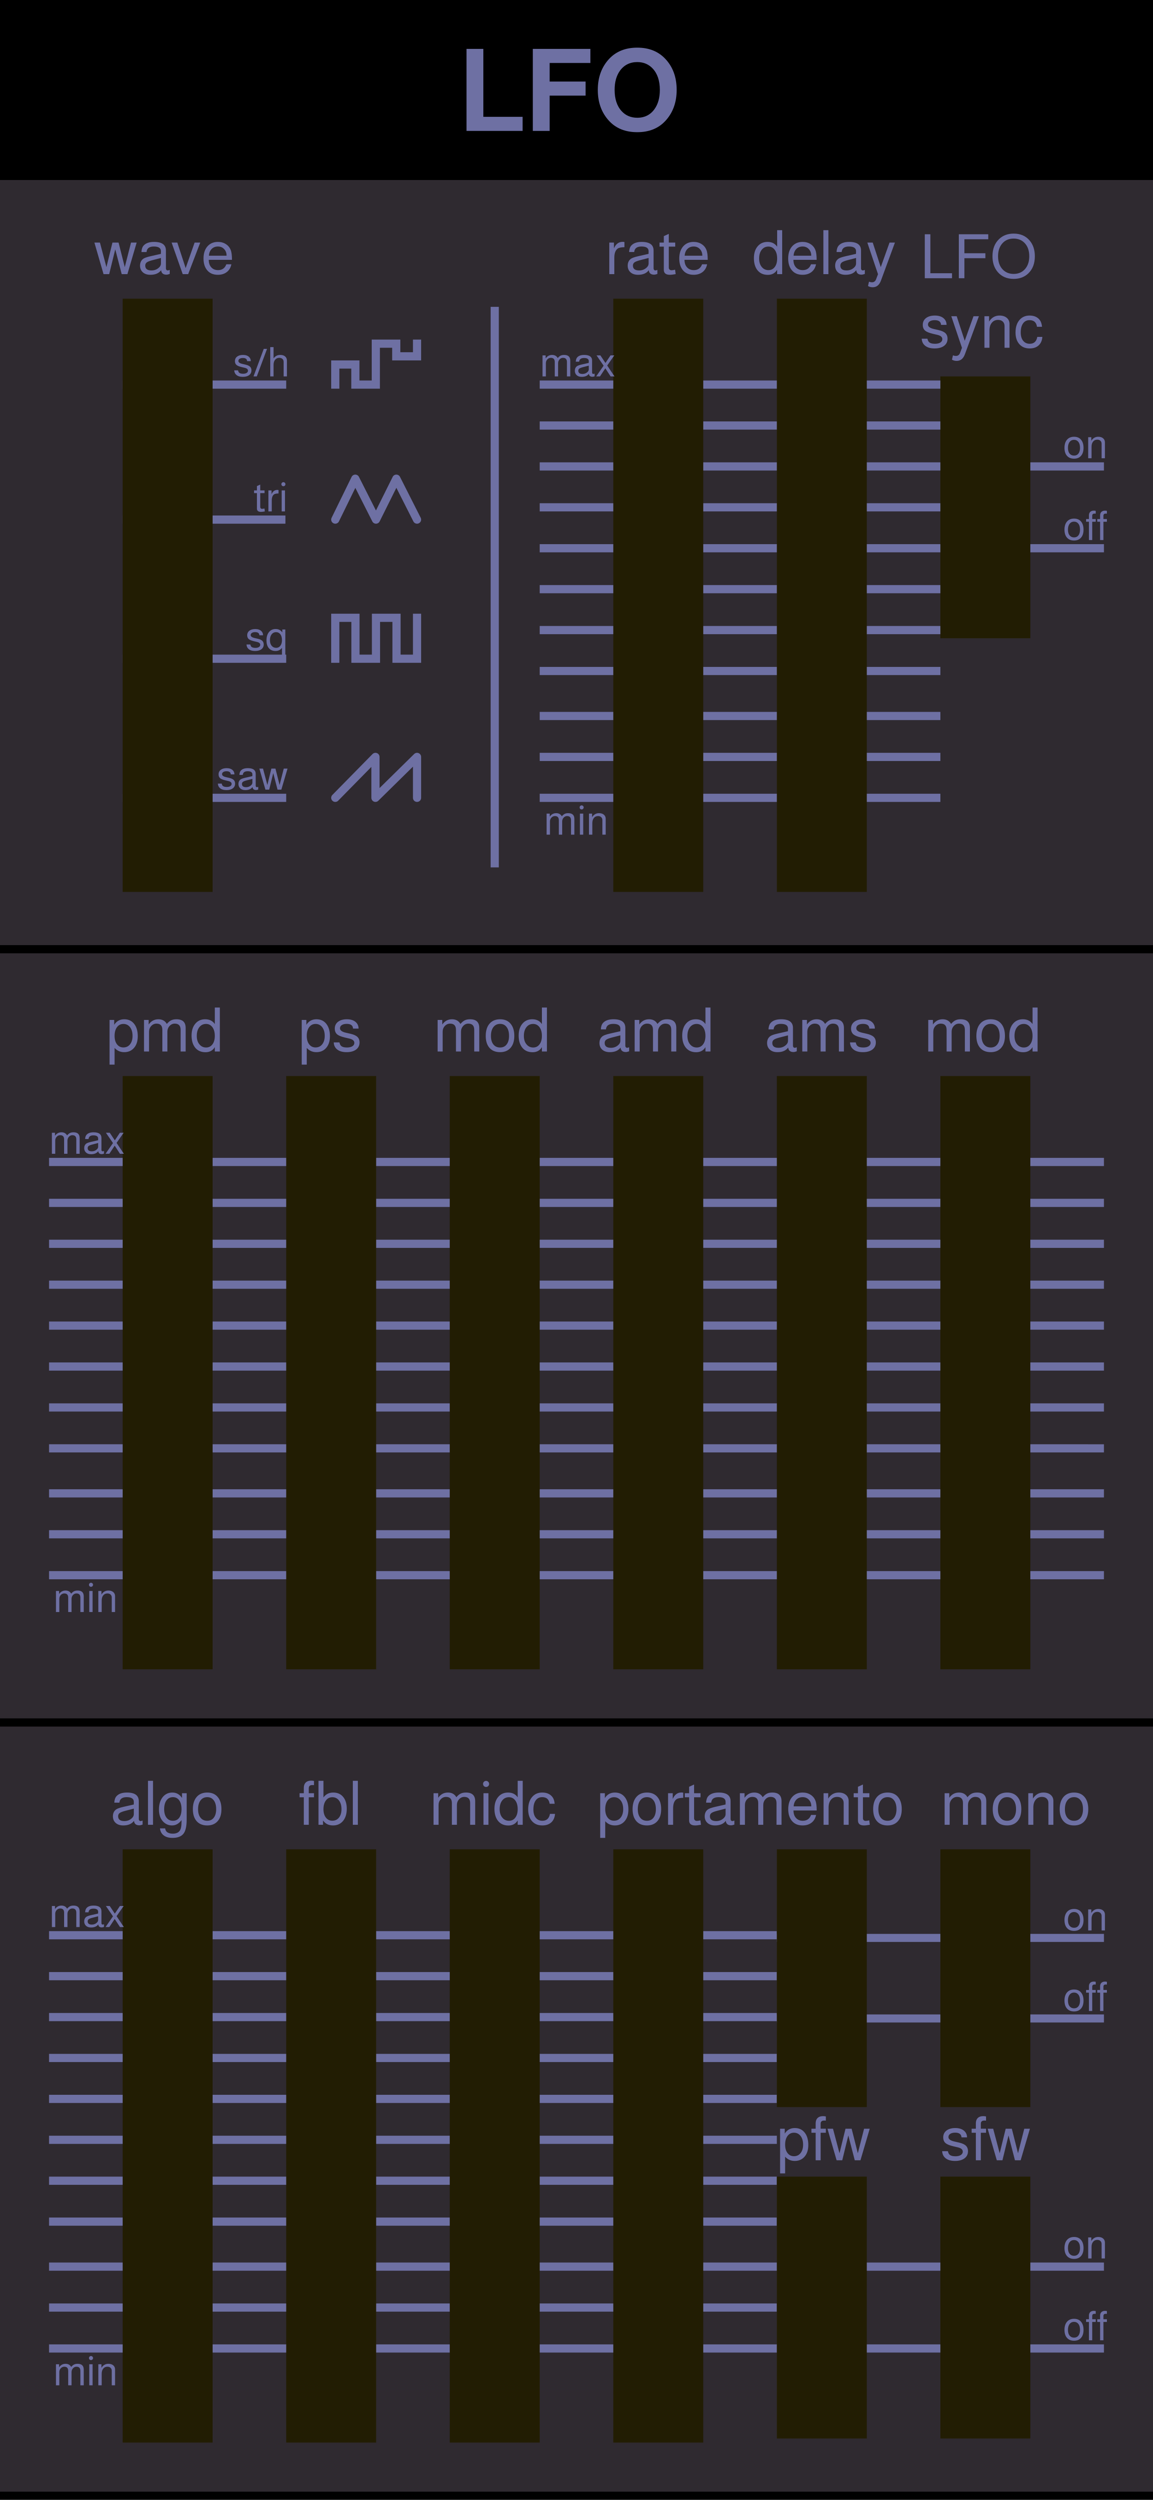 <svg xmlns="http://www.w3.org/2000/svg" width="282" height="611" fill="none" viewBox="0 0 282 611"><g fill="#000"><path d="M0 0h282v63.8H0z"/><path d="M0 60.9h282v276.95H0zM0 338h282v273H0z"/></g><path fill="#2F2A30" d="M0 233h282v187H0z"/><path fill="#6E70A3" d="M12 384h181.017v2H12zm0-10h181.017v2H12zm0-10h181.017v2H12zm0-11h181.017v2H12zm0-10h181.017v2H12zm0-10h181.017v2H12zm0-10h181.017v2H12zm0-10h181.017v2H12zm0-10h181.017v2H12zm0-10h181.017v2H12zm0-10h181.017v2H12zm199.322 101H270v2h-58.678zm0-10H270v2h-58.678zm0-10H270v2h-58.678zm0-11H270v2h-58.678zm0-10H270v2h-58.678zm0-10H270v2h-58.678zm0-10H270v2h-58.678zm0-10H270v2h-58.678zm0-10H270v2h-58.678zm0-10H270v2h-58.678zm0-10H270v2h-58.678z"/><path fill="#221D03" d="M30 263h22v145H30zm40 0h22v145H70V263Zm40 0h22v145h-22zm40 0h22v145h-22zm40 0h22v145h-22zm40 0h22v145h-22z"/><path fill="#6E70A3" d="M12.69 276.86h.76v.74c.4-.567.927-.85 1.58-.85.633 0 1.093.253 1.38.76.247-.287.483-.483.71-.59.233-.113.52-.17.86-.17 1 0 1.5.47 1.5 1.41V282h-.82v-3.52c0-.68-.32-1.02-.96-1.02-.333 0-.617.13-.85.39-.233.26-.35.57-.35.93V282h-.82v-3.52c0-.68-.317-1.02-.95-1.02-.34 0-.63.13-.87.39-.233.253-.35.563-.35.93V282h-.82v-5.14Zm12.744 4.45v.66c-.227.08-.403.12-.53.12-.533 0-.823-.243-.87-.73-.367.5-.95.75-1.75.75-.553 0-.983-.153-1.29-.46-.267-.267-.4-.61-.4-1.03 0-.48.17-.85.51-1.11.193-.147.597-.29 1.21-.43l1.68-.38.01-.43c0-.513-.387-.77-1.16-.77-.74 0-1.137.3-1.19.9h-.83c.02-.453.133-.8.34-1.04.353-.407.927-.61 1.72-.61 1.287 0 1.93.467 1.93 1.4v2.87c0 .253.11.38.33.38.027 0 .097-.02.21-.06.04-.013.067-.023.08-.03Zm-1.43-1.94-1.32.34c-.473.12-.8.243-.98.37-.173.127-.26.303-.26.53 0 .527.34.79 1.02.79.48 0 .887-.157 1.22-.47.213-.193.32-.413.32-.66v-.9Zm4.509-.03 1.78 2.66h-.95l-1.29-1.98-1.31 1.98h-.93l1.82-2.62-1.73-2.52h.94l1.24 1.86 1.24-1.86h.92l-1.73 2.48Zm45.282-19.13v-10.92h1.14v1.185c.57-.9 1.39-1.35 2.46-1.35 1.09 0 1.93.42 2.52 1.26.52.73.78 1.69.78 2.88 0 1.27-.34 2.26-1.02 2.97-.59.62-1.355.93-2.295.93-.95 0-1.735-.345-2.355-1.035v4.08h-1.23Zm3.39-9.945c-.65 0-1.175.265-1.575.795-.39.53-.585 1.24-.585 2.13 0 .92.225 1.64.675 2.16.38.44.875.66 1.485.66.68 0 1.22-.255 1.62-.765.41-.52.615-1.205.615-2.055 0-.94-.23-1.68-.69-2.22-.41-.47-.925-.705-1.545-.705Zm10.514 1.14h-1.35c-.04-.77-.555-1.155-1.545-1.155-.51 0-.915.1-1.215.3-.29.19-.435.45-.435.78 0 .5.475.86 1.425 1.08l1.185.27c.77.18 1.325.435 1.665.765.34.33.51.78.51 1.35 0 .73-.285 1.31-.855 1.74-.57.42-1.34.63-2.31.63-1.06 0-1.865-.25-2.415-.75-.46-.41-.705-.955-.735-1.635h1.395c.08.35.19.605.33.765.27.32.775.48 1.515.48.55 0 .985-.1 1.305-.3.33-.21.495-.485.495-.825 0-.51-.395-.86-1.185-1.05l-1.155-.27c-.88-.21-1.495-.46-1.845-.75-.4-.33-.6-.805-.6-1.425 0-.7.265-1.255.795-1.665.54-.41 1.26-.615 2.16-.615.94 0 1.67.235 2.19.705.45.41.675.935.675 1.575ZM26.795 260.21v-10.92h1.14v1.185c.57-.9 1.39-1.35 2.46-1.35 1.09 0 1.93.42 2.52 1.26.52.73.78 1.69.78 2.88 0 1.27-.34 2.26-1.02 2.97-.59.62-1.355.93-2.295.93-.95 0-1.735-.345-2.355-1.035v4.08h-1.23Zm3.39-9.945c-.65 0-1.175.265-1.575.795-.39.53-.585 1.24-.585 2.13 0 .92.225 1.64.675 2.16.38.44.875.66 1.485.66.68 0 1.22-.255 1.62-.765.41-.52.615-1.205.615-2.055 0-.94-.23-1.68-.69-2.22-.41-.47-.925-.705-1.545-.705Zm5.038-.975h1.14v1.11c.6-.85 1.39-1.275 2.37-1.275.95 0 1.64.38 2.07 1.14.37-.43.725-.725 1.065-.885.35-.17.78-.255 1.29-.255 1.5 0 2.25.705 2.25 2.115V257h-1.23v-5.28c0-1.02-.48-1.53-1.44-1.53-.5 0-.925.195-1.275.585-.35.39-.525.855-.525 1.395V257h-1.23v-5.28c0-1.02-.475-1.53-1.425-1.53-.51 0-.945.195-1.305.585-.35.38-.525.845-.525 1.395V257h-1.23v-7.71Zm18.545-3.03V257h-1.23v-1.065c-.49.83-1.25 1.245-2.28 1.245-1.13 0-2-.41-2.61-1.23-.53-.72-.795-1.67-.795-2.85 0-1.29.345-2.3 1.035-3.03.59-.63 1.355-.945 2.295-.945 1.04 0 1.825.39 2.355 1.17v-4.035h1.23Zm-3.375 4.005c-.68 0-1.23.27-1.65.81-.41.53-.615 1.235-.615 2.115 0 .91.24 1.625.72 2.145.41.46.93.69 1.56.69.65 0 1.165-.255 1.545-.765.39-.51.585-1.2.585-2.07 0-.95-.22-1.69-.66-2.22-.39-.47-.885-.705-1.485-.705Zm56.641-.975h1.14v1.11c.6-.85 1.39-1.275 2.37-1.275.95 0 1.64.38 2.07 1.14.37-.43.725-.725 1.065-.885.35-.17.78-.255 1.29-.255 1.5 0 2.25.705 2.25 2.115V257h-1.23v-5.28c0-1.02-.48-1.53-1.44-1.53-.5 0-.925.195-1.275.585-.35.39-.525.855-.525 1.395V257h-1.23v-5.28c0-1.02-.475-1.53-1.425-1.53-.51 0-.945.195-1.305.585-.35.38-.525.845-.525 1.395V257h-1.23v-7.71Zm15.29-.165c1.16 0 2.045.405 2.655 1.215.54.7.81 1.65.81 2.85 0 1.34-.35 2.36-1.05 3.06-.6.61-1.41.915-2.43.915-1.18 0-2.08-.395-2.7-1.185-.54-.69-.81-1.62-.81-2.79 0-1.36.355-2.405 1.065-3.135.61-.62 1.43-.93 2.46-.93Zm0 1.125c-.7 0-1.25.265-1.65.795-.4.52-.6 1.235-.6 2.145 0 .95.225 1.675.675 2.175.39.44.91.66 1.56.66.69 0 1.225-.25 1.605-.75.39-.5.585-1.195.585-2.085 0-.98-.22-1.73-.66-2.25-.38-.46-.885-.69-1.515-.69Zm11.444-3.99V257h-1.23v-1.065c-.49.83-1.25 1.245-2.28 1.245-1.13 0-2-.41-2.61-1.23-.53-.72-.795-1.67-.795-2.85 0-1.29.345-2.3 1.035-3.03.59-.63 1.355-.945 2.295-.945 1.04 0 1.825.39 2.355 1.17v-4.035h1.23Zm-3.375 4.005c-.68 0-1.23.27-1.65.81-.41.53-.615 1.235-.615 2.115 0 .91.24 1.625.72 2.145.41.46.93.69 1.56.69.65 0 1.165-.255 1.545-.765.39-.51.585-1.2.585-2.07 0-.95-.22-1.69-.66-2.22-.39-.47-.885-.705-1.485-.705Zm23.481 5.7v.99c-.34.12-.605.18-.795.18-.8 0-1.235-.365-1.305-1.095-.55.75-1.425 1.125-2.625 1.125-.83 0-1.475-.23-1.935-.69-.4-.4-.6-.915-.6-1.545 0-.72.255-1.275.765-1.665.29-.22.895-.435 1.815-.645l2.52-.57.015-.645c0-.77-.58-1.155-1.74-1.155-1.11 0-1.705.45-1.785 1.35h-1.245c.03-.68.2-1.2.51-1.56.53-.61 1.39-.915 2.58-.915 1.93 0 2.895.7 2.895 2.1v4.305c0 .38.165.57.495.57.04 0 .145-.03.315-.09.06-.02.1-.035.12-.045Zm-2.145-2.91-1.98.51c-.71.18-1.2.365-1.47.555-.26.19-.39.455-.39.795 0 .79.51 1.185 1.53 1.185.72 0 1.33-.235 1.83-.705.32-.29.48-.62.48-.99v-1.35Zm3.493-3.765h1.14v1.11c.6-.85 1.39-1.275 2.37-1.275.95 0 1.64.38 2.07 1.14.37-.43.725-.725 1.065-.885.35-.17.78-.255 1.29-.255 1.5 0 2.25.705 2.25 2.115V257h-1.23v-5.28c0-1.02-.48-1.53-1.44-1.53-.5 0-.925.195-1.275.585-.35.39-.525.855-.525 1.395V257h-1.23v-5.28c0-1.02-.475-1.53-1.425-1.53-.51 0-.945.195-1.305.585-.35.38-.525.845-.525 1.395V257h-1.23v-7.71Zm18.546-3.03V257h-1.23v-1.065c-.49.83-1.25 1.245-2.28 1.245-1.13 0-2-.41-2.61-1.23-.53-.72-.795-1.67-.795-2.85 0-1.29.345-2.3 1.035-3.03.59-.63 1.355-.945 2.295-.945 1.04 0 1.825.39 2.355 1.17v-4.035h1.23Zm-3.375 4.005c-.68 0-1.23.27-1.65.81-.41.53-.615 1.235-.615 2.115 0 .91.24 1.625.72 2.145.41.46.93.69 1.56.69.65 0 1.165-.255 1.545-.765.39-.51.585-1.2.585-2.07 0-.95-.22-1.69-.66-2.22-.39-.47-.885-.705-1.485-.705Zm24.481 5.7v.99c-.34.12-.605.18-.795.18-.8 0-1.235-.365-1.305-1.095-.55.75-1.425 1.125-2.625 1.125-.83 0-1.475-.23-1.935-.69-.4-.4-.6-.915-.6-1.545 0-.72.255-1.275.765-1.665.29-.22.895-.435 1.815-.645l2.52-.57.015-.645c0-.77-.58-1.155-1.74-1.155-1.11 0-1.705.45-1.785 1.35h-1.245c.03-.68.2-1.2.51-1.56.53-.61 1.39-.915 2.58-.915 1.93 0 2.895.7 2.895 2.1v4.305c0 .38.165.57.495.57.04 0 .145-.03.315-.09.06-.02.1-.035.12-.045Zm-2.145-2.91-1.98.51c-.71.18-1.2.365-1.47.555-.26.19-.39.455-.39.795 0 .79.51 1.185 1.53 1.185.72 0 1.33-.235 1.83-.705.32-.29.48-.62.48-.99v-1.35Zm3.493-3.765h1.14v1.11c.6-.85 1.39-1.275 2.37-1.275.95 0 1.64.38 2.07 1.14.37-.43.725-.725 1.065-.885.35-.17.78-.255 1.29-.255 1.5 0 2.25.705 2.25 2.115V257h-1.23v-5.28c0-1.02-.48-1.53-1.44-1.53-.5 0-.925.195-1.275.585-.35.39-.525.855-.525 1.395V257h-1.23v-5.28c0-1.02-.475-1.53-1.425-1.53-.51 0-.945.195-1.305.585-.35.38-.525.845-.525 1.395V257h-1.23v-7.71Zm17.751 2.115h-1.35c-.04-.77-.555-1.155-1.545-1.155-.51 0-.915.1-1.215.3-.29.19-.435.45-.435.78 0 .5.475.86 1.425 1.08l1.185.27c.77.18 1.325.435 1.665.765.34.33.51.78.51 1.35 0 .73-.285 1.31-.855 1.74-.57.42-1.34.63-2.31.63-1.06 0-1.865-.25-2.415-.75-.46-.41-.705-.955-.735-1.635h1.395c.08.35.19.605.33.765.27.32.775.48 1.515.48.55 0 .985-.1 1.305-.3.33-.21.495-.485.495-.825 0-.51-.395-.86-1.185-1.05l-1.155-.27c-.88-.21-1.495-.46-1.845-.75-.4-.33-.6-.805-.6-1.425 0-.7.265-1.255.795-1.665.54-.41 1.26-.615 2.16-.615.94 0 1.67.235 2.19.705.45.41.675.935.675 1.575Zm13.061-2.115h1.14v1.11c.6-.85 1.39-1.275 2.37-1.275.95 0 1.64.38 2.07 1.14.37-.43.725-.725 1.065-.885.35-.17.78-.255 1.29-.255 1.5 0 2.25.705 2.25 2.115V257h-1.23v-5.28c0-1.02-.48-1.53-1.44-1.53-.5 0-.925.195-1.275.585-.35.39-.525.855-.525 1.395V257h-1.23v-5.28c0-1.02-.475-1.53-1.425-1.53-.51 0-.945.195-1.305.585-.35.38-.525.845-.525 1.395V257h-1.23v-7.71Zm15.29-.165c1.16 0 2.045.405 2.655 1.215.54.7.81 1.65.81 2.85 0 1.34-.35 2.36-1.05 3.06-.6.61-1.41.915-2.43.915-1.18 0-2.08-.395-2.7-1.185-.54-.69-.81-1.62-.81-2.79 0-1.36.355-2.405 1.065-3.135.61-.62 1.43-.93 2.46-.93Zm0 1.125c-.7 0-1.25.265-1.65.795-.4.52-.6 1.235-.6 2.145 0 .95.225 1.675.675 2.175.39.44.91.66 1.56.66.69 0 1.225-.25 1.605-.75.39-.5.585-1.195.585-2.085 0-.98-.22-1.73-.66-2.25-.38-.46-.885-.69-1.515-.69Zm11.444-3.99V257h-1.23v-1.065c-.49.83-1.25 1.245-2.28 1.245-1.13 0-2-.41-2.61-1.23-.53-.72-.795-1.67-.795-2.85 0-1.29.345-2.3 1.035-3.03.59-.63 1.355-.945 2.295-.945 1.04 0 1.825.39 2.355 1.17v-4.035h1.23Zm-3.375 4.005c-.68 0-1.23.27-1.65.81-.41.53-.615 1.235-.615 2.115 0 .91.24 1.625.72 2.145.41.46.93.69 1.56.69.65 0 1.165-.255 1.545-.765.39-.51.585-1.2.585-2.07 0-.95-.22-1.69-.66-2.22-.39-.47-.885-.705-1.485-.705ZM13.69 388.86h.76v.74c.4-.567.927-.85 1.58-.85.633 0 1.093.253 1.38.76.247-.287.483-.483.71-.59.233-.113.52-.17.86-.17 1 0 1.5.47 1.5 1.41V394h-.82v-3.52c0-.68-.32-1.02-.96-1.02-.333 0-.617.13-.85.39-.233.26-.35.57-.35.93V394h-.82v-3.52c0-.68-.317-1.02-.95-1.02-.34 0-.63.13-.87.39-.233.253-.35.563-.35.93V394h-.82v-5.14Zm8.954 0V394h-.81v-5.14h.81Zm-.39-2.01c.14 0 .257.05.35.15.1.093.15.207.15.34 0 .14-.05.26-.15.36-.093.093-.21.14-.35.14-.133 0-.25-.047-.35-.14-.093-.1-.14-.22-.14-.36 0-.133.047-.247.14-.34.1-.1.217-.15.35-.15Zm1.798 2.01h.76v.87c.413-.653.98-.98 1.7-.98.5 0 .897.127 1.19.38.293.247.44.58.44 1V394h-.81v-3.54c0-.307-.097-.55-.29-.73-.187-.18-.443-.27-.77-.27-.427 0-.767.157-1.02.47-.253.313-.38.73-.38 1.25V394h-.82v-5.14Z"/><path fill="#2F2A30" d="M0 422h282v187H0z"/><path fill="#6E70A3" d="M12 573h178v2H12zm0-10h178v2H12zm0-10h178v2H12zm0-11h178v2H12zm0-10h178v2H12zm0-10h178v2H12zm0-10h178v2H12zm0-10h178v2H12zm0-10h178v2H12zm0-10h178v2H12zm0-10h178v2H12z"/><path fill="#221D03" d="M30 452h22v145H30zm40 0h22v145H70V452Zm40 0h22v145h-22zm40 0h22v145h-22z"/><path fill="#6E70A3" d="M12.69 465.86h.76v.74c.4-.567.927-.85 1.58-.85.633 0 1.093.253 1.38.76.247-.287.483-.483.71-.59.233-.113.52-.17.86-.17 1 0 1.5.47 1.5 1.41V471h-.82v-3.52c0-.68-.32-1.02-.96-1.02-.333 0-.617.13-.85.39-.233.26-.35.57-.35.93V471h-.82v-3.52c0-.68-.317-1.02-.95-1.02-.34 0-.63.13-.87.39-.233.253-.35.563-.35.93V471h-.82v-5.14Zm12.744 4.45v.66c-.227.08-.403.12-.53.12-.533 0-.823-.243-.87-.73-.367.5-.95.75-1.75.75-.553 0-.983-.153-1.29-.46-.267-.267-.4-.61-.4-1.03 0-.48.17-.85.51-1.11.193-.147.597-.29 1.21-.43l1.68-.38.01-.43c0-.513-.387-.77-1.16-.77-.74 0-1.137.3-1.19.9h-.83c.02-.453.133-.8.34-1.04.353-.407.927-.61 1.72-.61 1.287 0 1.93.467 1.93 1.4v2.87c0 .253.11.38.33.38.027 0 .097-.02.21-.06.04-.013.067-.023.08-.03Zm-1.43-1.94-1.32.34c-.473.12-.8.243-.98.37-.173.127-.26.303-.26.53 0 .527.34.79 1.02.79.48 0 .887-.157 1.22-.47.213-.193.32-.413.32-.66v-.9Zm4.509-.03 1.78 2.66h-.95l-1.29-1.98-1.31 1.98h-.93l1.82-2.62-1.73-2.52h.94l1.24 1.86 1.24-1.86h.92l-1.73 2.48Zm77.522-30.05h1.14v1.11c.6-.85 1.39-1.275 2.37-1.275.95 0 1.64.38 2.07 1.14.37-.43.725-.725 1.065-.885.35-.17.78-.255 1.29-.255 1.5 0 2.25.705 2.25 2.115V446h-1.23v-5.28c0-1.02-.48-1.53-1.44-1.53-.5 0-.925.195-1.275.585-.35.39-.525.855-.525 1.395V446h-1.23v-5.28c0-1.02-.475-1.53-1.425-1.53-.51 0-.945.195-1.305.585-.35.38-.525.845-.525 1.395V446h-1.23v-7.71Zm13.43 0V446h-1.215v-7.71h1.215Zm-.585-3.015c.21 0 .385.075.525.225.15.14.225.31.225.51 0 .21-.075.39-.225.54-.14.14-.315.21-.525.21-.2 0-.375-.07-.525-.21-.14-.15-.21-.33-.21-.54 0-.2.07-.37.21-.51.15-.15.325-.225.525-.225Zm8.967-.015V446h-1.23v-1.065c-.49.83-1.25 1.245-2.28 1.245-1.13 0-2-.41-2.61-1.23-.53-.72-.795-1.67-.795-2.85 0-1.29.345-2.3 1.035-3.03.59-.63 1.355-.945 2.295-.945 1.04 0 1.825.39 2.355 1.17v-4.035h1.23Zm-3.375 4.005c-.68 0-1.23.27-1.65.81-.41.53-.615 1.235-.615 2.115 0 .91.24 1.625.72 2.145.41.46.93.69 1.56.69.65 0 1.165-.255 1.545-.765.39-.51.585-1.2.585-2.07 0-.95-.22-1.69-.66-2.22-.39-.47-.885-.705-1.485-.705Zm11.188 1.605h-1.23c-.15-1.08-.76-1.62-1.83-1.62-.67 0-1.195.265-1.575.795-.38.53-.57 1.265-.57 2.205 0 .93.225 1.64.675 2.13.38.43.89.645 1.53.645 1.03 0 1.645-.56 1.845-1.68h1.245c-.08.96-.425 1.685-1.035 2.175-.53.43-1.225.645-2.085.645-1.13 0-2.01-.4-2.64-1.2-.54-.69-.81-1.595-.81-2.715 0-1.34.355-2.39 1.065-3.15.61-.65 1.4-.975 2.37-.975 1.12 0 1.96.375 2.52 1.125.29.39.465.93.525 1.62Zm-58.865-2.58v.99H75.52V446h-1.215v-6.72H73.27v-.99h1.035v-1.32c0-.55.155-.98.465-1.29.32-.31.765-.465 1.335-.465.22 0 .45.025.69.075v1.02h-.135c-.11-.01-.205-.015-.285-.015-.57 0-.855.26-.855.78v1.215h1.275Zm1.102-3.03h1.215v4.065c.57-.8 1.37-1.2 2.4-1.2 1.09 0 1.93.4 2.52 1.2.52.7.78 1.625.78 2.775 0 1.33-.345 2.365-1.035 3.105-.6.64-1.375.96-2.325.96-1.07 0-1.885-.405-2.445-1.215V446h-1.11v-10.74Zm3.39 4.005c-.66 0-1.19.27-1.59.81-.39.53-.585 1.235-.585 2.115 0 .92.225 1.64.675 2.16.39.44.89.66 1.5.66.68 0 1.22-.255 1.62-.765.41-.51.615-1.195.615-2.055 0-.94-.23-1.68-.69-2.22-.4-.47-.915-.705-1.545-.705Zm6.238-4.005V446h-1.23v-10.74h1.23Zm-52.65 9.705v.99c-.34.12-.605.18-.795.18-.8 0-1.235-.365-1.305-1.095-.55.75-1.425 1.125-2.625 1.125-.83 0-1.475-.23-1.935-.69-.4-.4-.6-.915-.6-1.545 0-.72.255-1.275.765-1.665.29-.22.895-.435 1.815-.645l2.52-.57.015-.645c0-.77-.58-1.155-1.74-1.155-1.11 0-1.705.45-1.785 1.35H27.96c.03-.68.2-1.2.51-1.56.53-.61 1.39-.915 2.58-.915 1.93 0 2.895.7 2.895 2.1v4.305c0 .38.165.57.495.57.04 0 .145-.03.315-.09.06-.02.1-.035.12-.045Zm-2.145-2.91-1.98.51c-.71.18-1.2.365-1.47.555-.26.19-.39.455-.39.795 0 .79.51 1.185 1.53 1.185.72 0 1.33-.235 1.83-.705.32-.29.48-.62.48-.99v-1.35Zm4.694-6.795V446h-1.23v-10.74h1.23Zm7.092 3.03h1.14v6.45c0 1.67-.27 2.83-.81 3.48-.54.66-1.425.99-2.655.99-.96 0-1.71-.23-2.25-.69-.48-.41-.75-.955-.81-1.635h1.26c.06.4.21.695.45.885.35.27.82.405 1.41.405.8 0 1.37-.24 1.71-.72.29-.41.435-1.11.435-2.1v-.495c-.64.87-1.41 1.305-2.31 1.305-.88 0-1.625-.33-2.235-.99-.65-.71-.975-1.68-.975-2.91 0-1.32.34-2.37 1.02-3.15.6-.66 1.355-.99 2.265-.99.98 0 1.765.44 2.355 1.32v-1.155Zm-2.22.96c-.66 0-1.185.265-1.575.795-.38.52-.57 1.235-.57 2.145 0 .95.22 1.675.66 2.175.37.44.87.66 1.5.66.66 0 1.17-.25 1.53-.75.37-.5.555-1.195.555-2.085 0-.98-.21-1.73-.63-2.25-.37-.46-.86-.69-1.47-.69Zm8.399-1.125c1.16 0 2.045.405 2.655 1.215.54.7.81 1.65.81 2.85 0 1.34-.35 2.36-1.05 3.06-.6.61-1.41.915-2.43.915-1.18 0-2.08-.395-2.7-1.185-.54-.69-.81-1.62-.81-2.79 0-1.36.355-2.405 1.065-3.135.61-.62 1.43-.93 2.46-.93Zm0 1.125c-.7 0-1.25.265-1.65.795-.4.52-.6 1.235-.6 2.145 0 .95.225 1.675.675 2.175.39.44.91.66 1.56.66.69 0 1.225-.25 1.605-.75.39-.5.585-1.195.585-2.085 0-.98-.22-1.73-.66-2.25-.38-.46-.885-.69-1.515-.69Zm96.101 9.96v-10.92h1.14v1.185c.57-.9 1.39-1.35 2.46-1.35 1.09 0 1.93.42 2.52 1.26.52.73.78 1.69.78 2.88 0 1.27-.34 2.26-1.02 2.97-.59.62-1.355.93-2.295.93-.95 0-1.735-.345-2.355-1.035v4.08h-1.23Zm3.39-9.945c-.65 0-1.175.265-1.575.795-.39.53-.585 1.24-.585 2.13 0 .92.225 1.64.675 2.16.38.44.875.66 1.485.66.68 0 1.22-.255 1.62-.765.41-.52.615-1.205.615-2.055 0-.94-.23-1.68-.69-2.22-.41-.47-.925-.705-1.545-.705Zm8.053-1.14c1.16 0 2.045.405 2.655 1.215.54.7.81 1.65.81 2.85 0 1.34-.35 2.36-1.05 3.06-.6.61-1.41.915-2.43.915-1.18 0-2.08-.395-2.7-1.185-.54-.69-.81-1.62-.81-2.79 0-1.36.355-2.405 1.065-3.135.61-.62 1.43-.93 2.46-.93Zm0 1.125c-.7 0-1.25.265-1.65.795-.4.52-.6 1.235-.6 2.145 0 .95.225 1.675.675 2.175.39.44.91.66 1.56.66.69 0 1.225-.25 1.605-.75.39-.5.585-1.195.585-2.085 0-.98-.22-1.73-.66-2.25-.38-.46-.885-.69-1.515-.69Zm5.159-.96h1.14v1.41c.45-1.06 1.16-1.59 2.13-1.59.12 0 .265.015.435.045v1.26c-.8.01-1.35.125-1.65.345-.55.4-.825 1.145-.825 2.235V446h-1.23v-7.71Zm7.937 0v.99h-1.575v5.13c0 .18.06.335.18.465.13.12.295.18.495.18.19 0 .48-.045.87-.135l.135 1.08c-.62.11-1.09.165-1.41.165-.99 0-1.485-.405-1.485-1.215v-5.67h-1.05v-.99h1.05v-1.575l1.215-.555v2.13h1.575Zm8.278 6.675v.99c-.34.12-.605.18-.795.18-.8 0-1.235-.365-1.305-1.095-.55.75-1.425 1.125-2.625 1.125-.83 0-1.475-.23-1.935-.69-.4-.4-.6-.915-.6-1.545 0-.72.255-1.275.765-1.665.29-.22.895-.435 1.815-.645l2.52-.57.015-.645c0-.77-.58-1.155-1.74-1.155-1.11 0-1.705.45-1.785 1.35h-1.245c.03-.68.2-1.2.51-1.56.53-.61 1.39-.915 2.58-.915 1.93 0 2.895.7 2.895 2.1v4.305c0 .38.165.57.495.57.04 0 .145-.03.315-.09.06-.02.1-.035.12-.045Zm-2.145-2.91-1.98.51c-.71.18-1.2.365-1.47.555-.26.19-.39.455-.39.795 0 .79.51 1.185 1.53 1.185.72 0 1.33-.235 1.83-.705.32-.29.48-.62.48-.99v-1.35Zm3.494-3.765h1.14v1.11c.6-.85 1.39-1.275 2.37-1.275.95 0 1.64.38 2.07 1.14.37-.43.725-.725 1.065-.885.35-.17.78-.255 1.29-.255 1.5 0 2.25.705 2.25 2.115V446h-1.23v-5.28c0-1.02-.48-1.53-1.44-1.53-.5 0-.925.195-1.275.585-.35.39-.525.855-.525 1.395V446h-1.23v-5.28c0-1.02-.475-1.53-1.425-1.53-.51 0-.945.195-1.305.585-.35.38-.525.845-.525 1.395V446h-1.23v-7.71Zm18.785 4.215h-5.685c.01.66.15 1.185.42 1.575.43.63 1.05.945 1.86.945 1 0 1.675-.475 2.025-1.425h1.23c-.16.81-.53 1.44-1.11 1.89-.58.45-1.31.675-2.19.675-1.17 0-2.065-.4-2.685-1.2-.55-.7-.825-1.625-.825-2.775 0-1.33.36-2.365 1.08-3.105.63-.64 1.445-.96 2.445-.96.73 0 1.37.175 1.92.525.56.35.96.83 1.2 1.44.21.52.315 1.31.315 2.37v.045Zm-1.32-1.005c0-.67-.2-1.21-.6-1.62-.39-.42-.895-.63-1.515-.63-.63 0-1.145.205-1.545.615-.39.4-.61.945-.66 1.635h4.32Zm2.999-3.21h1.14v1.305c.62-.98 1.47-1.47 2.55-1.47.75 0 1.345.19 1.785.57.44.37.66.87.66 1.5V446h-1.215v-5.31c0-.46-.145-.825-.435-1.095-.28-.27-.665-.405-1.155-.405-.64 0-1.15.235-1.53.705-.38.47-.57 1.095-.57 1.875V446h-1.23v-7.71Zm11.203 0v.99h-1.575v5.13c0 .18.06.335.18.465.13.12.295.18.495.18.19 0 .48-.045.87-.135l.135 1.08c-.62.11-1.09.165-1.41.165-.99 0-1.485-.405-1.485-1.215v-5.67h-1.05v-.99h1.05v-1.575l1.215-.555v2.13h1.575Zm4.453-.165c1.16 0 2.045.405 2.655 1.215.54.7.81 1.65.81 2.85 0 1.34-.35 2.36-1.05 3.06-.6.61-1.41.915-2.43.915-1.18 0-2.08-.395-2.7-1.185-.54-.69-.81-1.62-.81-2.79 0-1.36.355-2.405 1.065-3.135.61-.62 1.43-.93 2.46-.93Zm0 1.125c-.7 0-1.25.265-1.65.795-.4.52-.6 1.235-.6 2.145 0 .95.225 1.675.675 2.175.39.44.91.66 1.56.66.69 0 1.225-.25 1.605-.75.39-.5.585-1.195.585-2.085 0-.98-.22-1.73-.66-2.25-.38-.46-.885-.69-1.515-.69Zm13.954-.96h1.14v1.11c.6-.85 1.39-1.275 2.37-1.275.95 0 1.64.38 2.07 1.14.37-.43.725-.725 1.065-.885.35-.17.78-.255 1.29-.255 1.5 0 2.25.705 2.25 2.115V446h-1.23v-5.28c0-1.02-.48-1.53-1.44-1.53-.5 0-.925.195-1.275.585-.35.39-.525.855-.525 1.395V446h-1.23v-5.28c0-1.02-.475-1.53-1.425-1.53-.51 0-.945.195-1.305.585-.35.38-.525.845-.525 1.395V446h-1.23v-7.71Zm15.29-.165c1.16 0 2.045.405 2.655 1.215.54.7.81 1.65.81 2.85 0 1.34-.35 2.36-1.05 3.06-.6.61-1.41.915-2.43.915-1.18 0-2.08-.395-2.7-1.185-.54-.69-.81-1.62-.81-2.79 0-1.36.355-2.405 1.065-3.135.61-.62 1.43-.93 2.46-.93Zm0 1.125c-.7 0-1.25.265-1.65.795-.4.52-.6 1.235-.6 2.145 0 .95.225 1.675.675 2.175.39.44.91.66 1.56.66.69 0 1.225-.25 1.605-.75.39-.5.585-1.195.585-2.085 0-.98-.22-1.73-.66-2.25-.38-.46-.885-.69-1.515-.69Zm5.174-.96h1.14v1.305c.62-.98 1.47-1.47 2.55-1.47.75 0 1.345.19 1.785.57.44.37.66.87.66 1.5V446h-1.215v-5.31c0-.46-.145-.825-.435-1.095-.28-.27-.665-.405-1.155-.405-.64 0-1.15.235-1.53.705-.38.47-.57 1.095-.57 1.875V446h-1.23v-7.71Zm11.203-.165c1.16 0 2.045.405 2.655 1.215.54.7.81 1.65.81 2.85 0 1.34-.35 2.36-1.05 3.06-.6.61-1.41.915-2.43.915-1.18 0-2.08-.395-2.7-1.185-.54-.69-.81-1.62-.81-2.79 0-1.36.355-2.405 1.065-3.135.61-.62 1.43-.93 2.46-.93Zm0 1.125c-.7 0-1.25.265-1.65.795-.4.52-.6 1.235-.6 2.145 0 .95.225 1.675.675 2.175.39.44.91.66 1.56.66.69 0 1.225-.25 1.605-.75.39-.5.585-1.195.585-2.085 0-.98-.22-1.73-.66-2.25-.38-.46-.885-.69-1.515-.69Zm-71.907 91.96v-10.92h1.14v1.185c.57-.9 1.39-1.35 2.46-1.35 1.09 0 1.93.42 2.52 1.26.52.73.78 1.69.78 2.88 0 1.27-.34 2.26-1.02 2.97-.59.62-1.355.93-2.295.93-.95 0-1.735-.345-2.355-1.035v4.08h-1.23Zm3.39-9.945c-.65 0-1.175.265-1.575.795-.39.53-.585 1.24-.585 2.13 0 .92.225 1.64.675 2.16.38.44.875.66 1.485.66.68 0 1.22-.255 1.62-.765.41-.52.615-1.205.615-2.055 0-.94-.23-1.68-.69-2.22-.41-.47-.925-.705-1.545-.705Zm7.798-.975v.99h-1.275V528h-1.215v-6.72h-1.035v-.99h1.035v-1.32c0-.55.155-.98.465-1.29.32-.31.765-.465 1.335-.465.22 0 .45.025.69.075v1.02h-.135c-.11-.01-.205-.015-.285-.015-.57 0-.855.26-.855.78v1.215h1.275Zm8.467 7.71h-1.395l-1.575-6.06-1.485 6.06h-1.38l-2.235-7.71h1.35l1.59 6 1.47-6h1.5l1.515 6 1.53-6h1.38L210.45 528Zm26.06-5.595h-1.35c-.04-.77-.555-1.155-1.545-1.155-.51 0-.915.1-1.215.3-.29.19-.435.45-.435.78 0 .5.475.86 1.425 1.08l1.185.27c.77.18 1.325.435 1.665.765.34.33.51.78.51 1.35 0 .73-.285 1.31-.855 1.74-.57.42-1.34.63-2.31.63-1.06 0-1.865-.25-2.415-.75-.46-.41-.705-.955-.735-1.635h1.395c.08.35.19.605.33.765.27.32.775.48 1.515.48.55 0 .985-.1 1.305-.3.33-.21.495-.485.495-.825 0-.51-.395-.86-1.185-1.05l-1.155-.27c-.88-.21-1.495-.46-1.845-.75-.4-.33-.6-.805-.6-1.425 0-.7.265-1.255.795-1.665.54-.41 1.26-.615 2.16-.615.94 0 1.67.235 2.19.705.45.41.675.935.675 1.575Zm4.653-2.115v.99h-1.275V528h-1.215v-6.72h-1.035v-.99h1.035v-1.32c0-.55.155-.98.465-1.29.32-.31.765-.465 1.335-.465.22 0 .45.025.69.075v1.02h-.135c-.11-.01-.205-.015-.285-.015-.57 0-.855.26-.855.78v1.215h1.275Zm8.467 7.71h-1.395l-1.575-6.06-1.485 6.06h-1.38l-2.235-7.71h1.35l1.59 6 1.47-6h1.5l1.515 6 1.53-6h1.38L249.63 528ZM13.69 577.86h.76v.74c.4-.567.927-.85 1.58-.85.633 0 1.093.253 1.38.76.247-.287.483-.483.71-.59.233-.113.52-.17.86-.17 1 0 1.5.47 1.5 1.41V583h-.82v-3.52c0-.68-.32-1.02-.96-1.02-.333 0-.617.13-.85.39-.233.26-.35.57-.35.93V583h-.82v-3.52c0-.68-.317-1.02-.95-1.02-.34 0-.63.13-.87.39-.233.253-.35.563-.35.93V583h-.82v-5.14Zm8.954 0V583h-.81v-5.14h.81Zm-.39-2.01c.14 0 .257.05.35.15.1.093.15.207.15.34 0 .14-.05.26-.15.36-.093.093-.21.14-.35.14-.133 0-.25-.047-.35-.14-.093-.1-.14-.22-.14-.36 0-.133.047-.247.14-.34.1-.1.217-.15.35-.15Zm1.798 2.01h.76v.87c.413-.653.98-.98 1.7-.98.5 0 .897.127 1.19.38.293.247.44.58.44 1V583h-.81v-3.54c0-.307-.097-.55-.29-.73-.187-.18-.443-.27-.77-.27-.427 0-.767.157-1.02.47-.253.313-.38.73-.38 1.25V583h-.82v-5.14Z"/><path fill="#2F2A30" d="M0 44h282v187H0z"/><path fill="#6E70A3" d="M132 194h98v2h-98zm0-10h98v2h-98zm0-10h98v2h-98zm0-11h98v2h-98zm0-10h98v2h-98zm0-10h98v2h-98zm0-10h98v2h-98zm0-10h98v2h-98zm0-10h98v2h-98zm0-10h98v2h-98zm0-10h98v2h-98zM30 126h39.809v2H30zm0 34h40v2H30zm0 34h40v2H30zm0-101h40v2H30z"/><path fill="#221D03" d="M150 73h22v145h-22zM30 73h22v145H30zm160 0h22v145h-22V73Z"/><path fill="#6E70A3" d="M230 133h40v2h-40zm0-20h40v2h-40zm32.7-6.25c.773 0 1.363.27 1.77.81.36.467.54 1.1.54 1.9 0 .893-.233 1.573-.7 2.04-.4.407-.94.61-1.62.61-.787 0-1.387-.263-1.8-.79-.36-.46-.54-1.08-.54-1.86 0-.907.237-1.603.71-2.09.407-.413.953-.62 1.64-.62Zm0 .75c-.467 0-.833.177-1.1.53-.267.347-.4.823-.4 1.43 0 .633.15 1.117.45 1.45.26.293.607.44 1.04.44.46 0 .817-.167 1.07-.5.26-.333.39-.797.39-1.39 0-.653-.147-1.153-.44-1.5-.253-.307-.59-.46-1.01-.46Zm3.449-.64h.76v.87c.413-.653.98-.98 1.7-.98.5 0 .897.127 1.19.38.293.247.44.58.44 1V112h-.81v-3.54c0-.307-.097-.55-.29-.73-.187-.18-.443-.27-.77-.27-.427 0-.767.157-1.02.47-.253.313-.38.73-.38 1.25V112h-.82v-5.14Zm-3.449 19.89c.773 0 1.363.27 1.77.81.36.467.54 1.1.54 1.9 0 .893-.233 1.573-.7 2.04-.4.407-.94.61-1.62.61-.787 0-1.387-.263-1.8-.79-.36-.46-.54-1.08-.54-1.86 0-.907.237-1.603.71-2.09.407-.413.953-.62 1.64-.62Zm0 .75c-.467 0-.833.177-1.1.53-.267.347-.4.823-.4 1.43 0 .633.15 1.117.45 1.45.26.293.607.44 1.04.44.46 0 .817-.167 1.07-.5.26-.333.39-.797.39-1.39 0-.653-.147-1.153-.44-1.5-.253-.307-.59-.46-1.01-.46Zm5.289-.64v.66h-.85V132h-.81v-4.48h-.69v-.66h.69v-.88c0-.367.103-.653.31-.86.213-.207.51-.31.89-.31.147 0 .3.017.46.05v.68h-.09c-.073-.007-.137-.01-.19-.01-.38 0-.57.173-.57.52v.81h.85Zm2.734 0v.66h-.85V132h-.81v-4.48h-.69v-.66h.69v-.88c0-.367.104-.653.31-.86.214-.207.51-.31.89-.31.147 0 .3.017.46.05v.68h-.09c-.073-.007-.136-.01-.19-.01-.38 0-.57.173-.57.52v.81h.85Z"/><path fill="#221D03" d="M230 92h22v64h-22z"/><path fill="#6E70A3" d="M190 492.359h40v1.969h-40zm0-19.687h40v1.969h-40z"/><path fill="#221D03" d="M190 452h22v63h-22z"/><path fill="#6E70A3" d="M230 492.359h40v1.969h-40zm0-19.687h40v1.969h-40zm32.7-6.094c.773 0 1.363.27 1.77.81.36.467.54 1.1.54 1.9 0 .893-.233 1.573-.7 2.04-.4.407-.94.61-1.62.61-.787 0-1.387-.263-1.8-.79-.36-.46-.54-1.08-.54-1.86 0-.907.237-1.603.71-2.09.407-.413.953-.62 1.64-.62Zm0 .75c-.467 0-.833.177-1.1.53-.267.347-.4.823-.4 1.43 0 .633.15 1.117.45 1.45.26.293.607.44 1.04.44.46 0 .817-.167 1.07-.5.26-.333.39-.797.39-1.39 0-.653-.147-1.153-.44-1.5-.253-.307-.59-.46-1.01-.46Zm3.449-.64h.76v.87c.413-.653.98-.98 1.7-.98.5 0 .897.127 1.19.38.293.247.44.58.44 1v3.87h-.81v-3.54c0-.307-.097-.55-.29-.73-.187-.18-.443-.27-.77-.27-.427 0-.767.157-1.02.47-.253.313-.38.73-.38 1.25v2.82h-.82v-5.14Zm-3.449 19.578c.773 0 1.363.27 1.77.81.36.466.54 1.1.54 1.9 0 .893-.233 1.573-.7 2.04-.4.406-.94.61-1.62.61-.787 0-1.387-.264-1.8-.79-.36-.46-.54-1.08-.54-1.86 0-.907.237-1.604.71-2.09.407-.414.953-.62 1.64-.62Zm0 .75c-.467 0-.833.176-1.1.53-.267.346-.4.823-.4 1.43 0 .633.15 1.116.45 1.45.26.293.607.44 1.04.44.46 0 .817-.167 1.07-.5.26-.334.39-.797.39-1.39 0-.654-.147-1.154-.44-1.5-.253-.307-.59-.46-1.01-.46Zm5.289-.64v.66h-.85v4.48h-.81v-4.48h-.69v-.66h.69v-.88c0-.367.103-.654.31-.86.213-.207.51-.31.89-.31.147 0 .3.016.46.05v.68h-.09c-.073-.007-.137-.01-.19-.01-.38 0-.57.173-.57.52v.81h.85Zm2.734 0v.66h-.85v4.48h-.81v-4.48h-.69v-.66h.69v-.88c0-.367.104-.654.31-.86.214-.207.51-.31.89-.31.147 0 .3.016.46.05v.68h-.09c-.073-.007-.136-.01-.19-.01-.38 0-.57.173-.57.52v.81h.85Z"/><path fill="#221D03" d="M230 452h22v63h-22z"/><path fill="#6E70A3" d="M190 573h40v2h-40zm0-20h40v2h-40z"/><path fill="#221D03" d="M190 532h22v64h-22z"/><path fill="#6E70A3" d="M230 573h40v2h-40zm0-20h40v2h-40zm32.7-6.25c.773 0 1.363.27 1.77.81.36.467.54 1.1.54 1.9 0 .893-.233 1.573-.7 2.04-.4.407-.94.61-1.62.61-.787 0-1.387-.263-1.8-.79-.36-.46-.54-1.08-.54-1.86 0-.907.237-1.603.71-2.09.407-.413.953-.62 1.64-.62Zm0 .75c-.467 0-.833.177-1.1.53-.267.347-.4.823-.4 1.43 0 .633.15 1.117.45 1.45.26.293.607.44 1.04.44.46 0 .817-.167 1.07-.5.26-.333.39-.797.39-1.39 0-.653-.147-1.153-.44-1.5-.253-.307-.59-.46-1.01-.46Zm3.449-.64h.76v.87c.413-.653.98-.98 1.7-.98.5 0 .897.127 1.19.38.293.247.44.58.44 1V552h-.81v-3.54c0-.307-.097-.55-.29-.73-.187-.18-.443-.27-.77-.27-.427 0-.767.157-1.02.47-.253.313-.38.73-.38 1.25V552h-.82v-5.14Zm-3.449 19.89c.773 0 1.363.27 1.77.81.36.467.54 1.1.54 1.9 0 .893-.233 1.573-.7 2.04-.4.407-.94.61-1.62.61-.787 0-1.387-.263-1.8-.79-.36-.46-.54-1.08-.54-1.86 0-.907.237-1.603.71-2.09.407-.413.953-.62 1.64-.62Zm0 .75c-.467 0-.833.177-1.1.53-.267.347-.4.823-.4 1.43 0 .633.15 1.117.45 1.45.26.293.607.44 1.04.44.46 0 .817-.167 1.07-.5.26-.333.39-.797.39-1.39 0-.653-.147-1.153-.44-1.5-.253-.307-.59-.46-1.01-.46Zm5.289-.64v.66h-.85V572h-.81v-4.48h-.69v-.66h.69v-.88c0-.367.103-.653.31-.86.213-.207.51-.31.89-.31.147 0 .3.017.46.05v.68h-.09c-.073-.007-.137-.01-.19-.01-.38 0-.57.173-.57.52v.81h.85Zm2.734 0v.66h-.85V572h-.81v-4.48h-.69v-.66h.69v-.88c0-.367.104-.653.31-.86.214-.207.51-.31.89-.31.147 0 .3.017.46.05v.68h-.09c-.073-.007-.136-.01-.19-.01-.38 0-.57.173-.57.52v.81h.85Z"/><path fill="#221D03" d="M230 532h22v64h-22z"/><path fill="#6E70A3" d="M132.69 86.86h.76v.74c.4-.567.927-.85 1.58-.85.633 0 1.093.253 1.38.76.247-.287.483-.483.71-.59.233-.113.52-.17.86-.17 1 0 1.5.47 1.5 1.41V92h-.82v-3.52c0-.68-.32-1.02-.96-1.02-.333 0-.617.13-.85.39-.233.26-.35.57-.35.93V92h-.82v-3.52c0-.68-.317-1.02-.95-1.02-.34 0-.63.13-.87.39-.233.253-.35.563-.35.93V92h-.82v-5.14Zm12.744 4.45v.66c-.227.08-.404.12-.53.12-.534 0-.824-.243-.87-.73-.367.5-.95.75-1.75.75-.554 0-.984-.153-1.29-.46-.267-.267-.4-.61-.4-1.03 0-.48.17-.85.51-1.11.193-.147.596-.29 1.21-.43l1.68-.38.01-.43c0-.513-.387-.77-1.16-.77-.74 0-1.137.3-1.19.9h-.83c.02-.453.133-.8.34-1.04.353-.407.926-.61 1.72-.61 1.286 0 1.93.467 1.93 1.4v2.87c0 .253.11.38.33.38.026 0 .096-.02.21-.06.04-.013.066-.023.08-.03Zm-1.43-1.94-1.32.34c-.474.12-.8.243-.98.37-.174.127-.26.303-.26.53 0 .527.34.79 1.02.79.48 0 .886-.157 1.22-.47.213-.193.32-.413.32-.66v-.9Zm4.509-.03 1.78 2.66h-.95l-1.29-1.98-1.31 1.98h-.93l1.82-2.62-1.73-2.52h.94l1.24 1.86 1.24-1.86h.92l-1.73 2.48Zm42.792-33.08V67h-1.23v-1.065c-.49.83-1.25 1.245-2.28 1.245-1.13 0-2-.41-2.61-1.23-.53-.72-.795-1.67-.795-2.85 0-1.29.345-2.3 1.035-3.03.59-.63 1.355-.945 2.295-.945 1.04 0 1.825.39 2.355 1.17V56.26h1.23Zm-3.375 4.005c-.68 0-1.23.27-1.65.81-.41.53-.615 1.235-.615 2.115 0 .91.24 1.625.72 2.145.41.46.93.69 1.56.69.65 0 1.165-.255 1.545-.765.39-.51.585-1.2.585-2.07 0-.95-.22-1.69-.66-2.22-.39-.47-.885-.705-1.485-.705Zm11.803 3.24h-5.685c.01.66.15 1.185.42 1.575.43.63 1.05.945 1.86.945 1 0 1.675-.475 2.025-1.425h1.23c-.16.81-.53 1.44-1.11 1.89-.58.45-1.31.675-2.19.675-1.17 0-2.065-.4-2.685-1.2-.55-.7-.825-1.625-.825-2.775 0-1.33.36-2.365 1.08-3.105.63-.64 1.445-.96 2.445-.96.73 0 1.37.175 1.92.525.56.35.96.83 1.2 1.44.21.52.315 1.31.315 2.37v.045Zm-1.32-1.005c0-.67-.2-1.21-.6-1.62-.39-.42-.895-.63-1.515-.63-.63 0-1.145.205-1.545.615-.39.4-.61.945-.66 1.635h4.32Zm4.199-6.24V67h-1.23V56.26h1.23Zm8.907 9.705v.99c-.34.12-.605.18-.795.18-.8 0-1.235-.365-1.305-1.095-.55.75-1.425 1.125-2.625 1.125-.83 0-1.475-.23-1.935-.69-.4-.4-.6-.915-.6-1.545 0-.72.255-1.275.765-1.665.29-.22.895-.435 1.815-.645l2.52-.57.015-.645c0-.77-.58-1.155-1.74-1.155-1.11 0-1.705.45-1.785 1.35h-1.245c.03-.68.2-1.2.51-1.56.53-.61 1.39-.915 2.58-.915 1.93 0 2.895.7 2.895 2.1v4.305c0 .38.165.57.495.57.04 0 .145-.03.315-.09.06-.02.1-.035.12-.045Zm-2.145-2.91-1.98.51c-.71.18-1.2.365-1.47.555-.26.19-.39.455-.39.795 0 .79.51 1.185 1.53 1.185.72 0 1.33-.235 1.83-.705.32-.29.48-.62.48-.99v-1.35Zm8.188-3.765h1.32l-3.435 9.33c-.4 1.06-1.065 1.59-1.995 1.59-.44 0-.825-.1-1.155-.3l.24-1.065c.25.1.495.15.735.15.48 0 .815-.25 1.005-.75l.465-1.23-2.61-7.725h1.32l1.965 6 2.145-6Zm-68.542 0h1.14v1.41c.45-1.06 1.16-1.59 2.13-1.59.12 0 .265.015.435.045v1.26c-.8.01-1.35.125-1.65.345-.55.4-.825 1.145-.825 2.235V67h-1.23v-7.71Zm11.762 6.675v.99c-.34.12-.605.18-.795.18-.8 0-1.235-.365-1.305-1.095-.55.75-1.425 1.125-2.625 1.125-.83 0-1.475-.23-1.935-.69-.4-.4-.6-.915-.6-1.545 0-.72.255-1.275.765-1.665.29-.22.895-.435 1.815-.645l2.52-.57.015-.645c0-.77-.58-1.155-1.74-1.155-1.11 0-1.705.45-1.785 1.35h-1.245c.03-.68.2-1.2.51-1.56.53-.61 1.39-.915 2.58-.915 1.93 0 2.895.7 2.895 2.1v4.305c0 .38.165.57.495.57.04 0 .145-.03.315-.09.06-.02.1-.035.12-.045Zm-2.145-2.91-1.98.51c-.71.18-1.2.365-1.47.555-.26.19-.39.455-.39.795 0 .79.51 1.185 1.53 1.185.72 0 1.33-.235 1.83-.705.32-.29.48-.62.48-.99v-1.35Zm6.509-3.765v.99h-1.575v5.13c0 .18.06.335.18.465.13.12.295.18.495.18.19 0 .48-.045.87-.135l.135 1.08c-.62.11-1.09.165-1.41.165-.99 0-1.485-.405-1.485-1.215v-5.67h-1.05v-.99h1.05v-1.575l1.215-.555v2.13h1.575Zm7.948 4.215h-5.685c.01.66.15 1.185.42 1.575.43.63 1.05.945 1.86.945 1 0 1.675-.475 2.025-1.425h1.23c-.16.81-.53 1.44-1.11 1.89-.58.45-1.31.675-2.19.675-1.17 0-2.065-.4-2.685-1.2-.55-.7-.825-1.625-.825-2.775 0-1.33.36-2.365 1.08-3.105.63-.64 1.445-.96 2.445-.96.73 0 1.37.175 1.92.525.56.35.96.83 1.2 1.44.21.52.315 1.31.315 2.37v.045Zm-1.32-1.005c0-.67-.2-1.21-.6-1.62-.39-.42-.895-.63-1.515-.63-.63 0-1.145.205-1.545.615-.39.4-.61.945-.66 1.635h4.32ZM31.16 67h-1.395l-1.575-6.06L26.705 67h-1.38l-2.235-7.71h1.35l1.59 6 1.47-6H29l1.515 6 1.53-6h1.38L31.16 67Zm10.35-1.035v.99c-.34.12-.605.18-.795.18-.8 0-1.235-.365-1.305-1.095-.55.75-1.425 1.125-2.625 1.125-.83 0-1.475-.23-1.935-.69-.4-.4-.6-.915-.6-1.545 0-.72.255-1.275.765-1.665.29-.22.895-.435 1.815-.645l2.52-.57.015-.645c0-.77-.58-1.155-1.74-1.155-1.11 0-1.705.45-1.785 1.35h-1.245c.03-.68.2-1.2.51-1.56.53-.61 1.39-.915 2.58-.915 1.93 0 2.895.7 2.895 2.1v4.305c0 .38.165.57.495.57.04 0 .145-.03.315-.09.06-.02.1-.035.12-.045Zm-2.145-2.91-1.98.51c-.71.18-1.2.365-1.47.555-.26.19-.39.455-.39.795 0 .79.51 1.185 1.53 1.185.72 0 1.33-.235 1.83-.705.32-.29.48-.62.48-.99v-1.35ZM46.023 67h-1.335l-2.715-7.71h1.395l2.04 6.24 2.19-6.24h1.38L46.023 67Zm10.713-3.495h-5.685c.01.66.15 1.185.42 1.575.43.63 1.05.945 1.86.945 1 0 1.675-.475 2.025-1.425h1.23c-.16.81-.53 1.44-1.11 1.89-.58.45-1.31.675-2.19.675-1.17 0-2.065-.4-2.685-1.2-.55-.7-.825-1.625-.825-2.775 0-1.33.36-2.365 1.08-3.105.63-.64 1.445-.96 2.445-.96.73 0 1.37.175 1.92.525.56.35.96.83 1.2 1.44.21.52.315 1.31.315 2.37v.045Zm-1.32-1.005c0-.67-.2-1.21-.6-1.62-.39-.42-.895-.63-1.515-.63-.63 0-1.145.205-1.545.615-.39.4-.61.945-.66 1.635h4.32Z"/><path stroke="#6E70A3" stroke-linecap="round" stroke-linejoin="round" stroke-miterlimit="11.474" stroke-width="2" d="m82 127 4.893-10 5.064 10 4.979-10L102 127"/><path stroke="#6E70A3" stroke-linecap="square" stroke-miterlimit="11.474" stroke-width="2" d="M82 161v-10h4.936v10h5.021v-10h5.021v10H102v-10"/><path stroke="#6E70A3" stroke-linecap="round" stroke-linejoin="round" stroke-miterlimit="11.474" stroke-width="2" d="m82 195 9.828-10v10L102 185v10"/><path stroke="#6E70A3" stroke-linecap="square" stroke-miterlimit="11.474" stroke-width="2" d="M82 94v-4.909h4.915V94h5V84h5v3.091H102V84"/><path fill="#6E70A3" d="M227.55 57.26v9.525h5.295V68h-6.66V57.26h1.365Zm8.323 5.85V68h-1.365V57.26h7.2v1.215h-5.835v3.42h5.13v1.215h-5.13Zm12.055-6.015c1.66 0 2.97.575 3.93 1.725.83 1 1.245 2.27 1.245 3.81 0 1.77-.535 3.17-1.605 4.2-.94.89-2.13 1.335-3.57 1.335-1.67 0-2.985-.575-3.945-1.725-.83-1-1.245-2.27-1.245-3.81 0-1.77.54-3.17 1.62-4.2.93-.89 2.12-1.335 3.57-1.335Zm-.015 1.215c-1.22 0-2.185.445-2.895 1.335-.61.78-.915 1.775-.915 2.985 0 1.39.395 2.485 1.185 3.285.69.69 1.565 1.035 2.625 1.035 1.23 0 2.2-.445 2.91-1.335.61-.78.915-1.775.915-2.985 0-1.39-.395-2.485-1.185-3.285-.69-.69-1.57-1.035-2.64-1.035ZM231.51 79.405h-1.35c-.04-.77-.555-1.155-1.545-1.155-.51 0-.915.1-1.215.3-.29.19-.435.45-.435.78 0 .5.475.86 1.425 1.08l1.185.27c.77.18 1.325.435 1.665.765.34.33.51.78.51 1.35 0 .73-.285 1.31-.855 1.74-.57.42-1.34.63-2.31.63-1.06 0-1.865-.25-2.415-.75-.46-.41-.705-.955-.735-1.635h1.395c.08.35.19.605.33.765.27.32.775.48 1.515.48.55 0 .985-.1 1.305-.3.33-.21.495-.485.495-.825 0-.51-.395-.86-1.185-1.05l-1.155-.27c-.88-.21-1.495-.46-1.845-.75-.4-.33-.6-.805-.6-1.425 0-.7.265-1.255.795-1.665.54-.41 1.26-.615 2.16-.615.94 0 1.67.235 2.19.705.45.41.675.935.675 1.575Zm6.588-2.115h1.32l-3.435 9.33c-.4 1.06-1.065 1.59-1.995 1.59-.44 0-.825-.1-1.155-.3l.24-1.065c.25.1.495.15.735.15.48 0 .815-.25 1.005-.75l.465-1.23-2.61-7.725h1.32l1.965 6 2.145-6Zm2.673 0h1.14v1.305c.62-.98 1.47-1.47 2.55-1.47.75 0 1.345.19 1.785.57.44.37.66.87.66 1.5V85h-1.215v-5.31c0-.46-.145-.825-.435-1.095-.28-.27-.665-.405-1.155-.405-.64 0-1.15.235-1.53.705-.38.47-.57 1.095-.57 1.875V85h-1.23v-7.71Zm14.084 2.58h-1.23c-.15-1.08-.76-1.62-1.83-1.62-.67 0-1.195.265-1.575.795-.38.53-.57 1.265-.57 2.205 0 .93.225 1.64.675 2.13.38.43.89.645 1.53.645 1.03 0 1.645-.56 1.845-1.68h1.245c-.08.96-.425 1.685-1.035 2.175-.53.43-1.225.645-2.085.645-1.13 0-2.01-.4-2.64-1.2-.54-.69-.81-1.595-.81-2.715 0-1.34.355-2.39 1.065-3.15.61-.65 1.4-.975 2.37-.975 1.12 0 1.96.375 2.52 1.125.29.39.465.93.525 1.62ZM120 75h2v137h-2zM57.34 189.27h-.9c-.027-.513-.37-.77-1.03-.77-.34 0-.61.067-.81.2-.193.127-.29.3-.29.52 0 .333.317.573.95.72l.79.18c.513.12.883.29 1.11.51.227.22.34.52.34.9 0 .487-.19.873-.57 1.16-.38.28-.893.42-1.54.42-.707 0-1.243-.167-1.61-.5-.307-.273-.47-.637-.49-1.09h.93c.053.233.127.403.22.51.18.213.517.32 1.01.32.367 0 .657-.067.87-.2.22-.14.33-.323.33-.55 0-.34-.263-.573-.79-.7l-.77-.18c-.587-.14-.997-.307-1.23-.5-.267-.22-.4-.537-.4-.95 0-.467.177-.837.53-1.11.36-.273.84-.41 1.44-.41.627 0 1.113.157 1.46.47.3.273.45.623.45 1.05Zm5.822 3.04v.66c-.227.08-.403.12-.53.12-.533 0-.823-.243-.87-.73-.367.5-.95.75-1.75.75-.553 0-.983-.153-1.29-.46-.267-.267-.4-.61-.4-1.03 0-.48.17-.85.51-1.11.193-.147.597-.29 1.21-.43l1.68-.38.01-.43c0-.513-.387-.77-1.16-.77-.74 0-1.137.3-1.19.9h-.83c.02-.453.133-.8.34-1.04.353-.407.927-.61 1.72-.61 1.287 0 1.93.467 1.93 1.4v2.87c0 .253.11.38.33.38.027 0 .097-.02.21-.06.04-.013.067-.023.08-.03Zm-1.43-1.94-1.32.34c-.473.12-.8.243-.98.37-.173.127-.26.303-.26.53 0 .527.34.79 1.02.79.48 0 .887-.157 1.22-.47.213-.193.32-.413.32-.66v-.9Zm7.079 2.63h-.93l-1.05-4.04-.99 4.04h-.92l-1.49-5.14h.9l1.06 4 .98-4h1l1.01 4 1.02-4h.92l-1.51 5.14ZM64.34 155.27h-.9c-.027-.513-.37-.77-1.03-.77-.34 0-.61.067-.81.2-.193.127-.29.3-.29.52 0 .333.317.573.95.72l.79.18c.513.12.883.29 1.11.51.227.22.34.52.34.9 0 .487-.19.873-.57 1.16-.38.28-.893.42-1.54.42-.707 0-1.243-.167-1.61-.5-.307-.273-.47-.637-.49-1.09h.93c.053.233.127.403.22.51.18.213.517.32 1.01.32.367 0 .657-.067.87-.2.22-.14.33-.323.33-.55 0-.34-.263-.573-.79-.7l-.77-.18c-.587-.14-.997-.307-1.23-.5-.267-.22-.4-.537-.4-.95 0-.467.177-.837.53-1.11.36-.273.84-.41 1.44-.41.627 0 1.113.157 1.46.47.3.273.45.623.45 1.05Zm5.442 5.87h-.82v-2.81c-.367.52-.893.78-1.58.78-.733 0-1.3-.26-1.7-.78-.34-.46-.51-1.063-.51-1.81 0-.9.23-1.607.69-2.12.4-.44.917-.66 1.55-.66.7 0 1.247.277 1.64.83v-.71h.73v7.28Zm-2.26-6.63c-.447 0-.81.18-1.09.54-.273.353-.41.823-.41 1.41 0 .607.157 1.083.47 1.43.267.3.613.45 1.04.45.433 0 .78-.17 1.04-.51.26-.34.39-.797.39-1.37 0-.633-.147-1.13-.44-1.49-.26-.307-.593-.46-1-.46ZM64.7 119.86v.66h-1.05v3.42c0 .12.04.223.12.31.087.08.197.12.33.12.127 0 .32-.03.58-.09l.09.72c-.413.073-.727.11-.94.11-.66 0-.99-.27-.99-.81v-3.78h-.7v-.66h.7v-1.05l.81-.37v1.42h1.05Zm.949 0h.76v.94c.3-.707.773-1.06 1.42-1.06.08 0 .177.01.29.03v.84c-.533.007-.9.083-1.1.23-.367.267-.55.763-.55 1.49V125h-.82v-5.14Zm4.051 0V125h-.81v-5.14h.81Zm-.39-2.01c.14 0 .257.05.35.15.1.093.15.207.15.34 0 .14-.05.26-.15.36-.093.093-.21.14-.35.14-.133 0-.25-.047-.35-.14-.093-.1-.14-.22-.14-.36 0-.133.047-.247.14-.34.1-.1.217-.15.35-.15ZM61.34 88.27h-.9c-.027-.513-.37-.77-1.03-.77-.34 0-.61.067-.81.2-.193.127-.29.3-.29.52 0 .333.317.573.95.72l.79.18c.513.12.883.29 1.11.51.227.22.34.52.34.9 0 .487-.19.873-.57 1.16-.38.28-.893.42-1.54.42-.707 0-1.243-.167-1.61-.5-.307-.273-.47-.637-.49-1.09h.93c.053.233.127.403.22.51.18.213.517.32 1.01.32.367 0 .657-.067.87-.2.22-.14.33-.323.33-.55 0-.34-.263-.573-.79-.7l-.77-.18c-.587-.14-.997-.307-1.23-.5-.267-.22-.4-.537-.4-.95 0-.467.177-.837.53-1.11.36-.273.84-.41 1.44-.41.627 0 1.113.157 1.46.47.3.273.45.623.45 1.05Zm3.972-3-2.5 6.73h-.81l2.51-6.73h.8Zm.786-.43h.81v2.74c.247-.307.493-.52.74-.64.247-.127.553-.19.92-.19.5 0 .893.127 1.18.38.287.247.43.587.43 1.02V92h-.81v-3.52c0-.36-.11-.623-.33-.79-.207-.153-.45-.23-.73-.23-.42 0-.76.157-1.02.47-.253.313-.38.73-.38 1.25V92h-.81v-7.16ZM133.69 198.86h.76v.74c.4-.567.927-.85 1.58-.85.633 0 1.093.253 1.38.76.247-.287.483-.483.71-.59.233-.113.52-.17.86-.17 1 0 1.5.47 1.5 1.41V204h-.82v-3.52c0-.68-.32-1.02-.96-1.02-.333 0-.617.13-.85.39-.233.26-.35.57-.35.93V204h-.82v-3.52c0-.68-.317-1.02-.95-1.02-.34 0-.63.13-.87.39-.233.253-.35.563-.35.93V204h-.82v-5.14Zm8.954 0V204h-.81v-5.14h.81Zm-.39-2.01c.14 0 .256.05.35.15.1.093.15.207.15.34 0 .14-.05.26-.15.36-.094.093-.21.14-.35.14-.134 0-.25-.047-.35-.14-.094-.1-.14-.22-.14-.36 0-.133.046-.247.14-.34.1-.1.216-.15.35-.15Zm1.797 2.01h.76v.87c.414-.653.98-.98 1.7-.98.5 0 .897.127 1.19.38.294.247.44.58.44 1V204h-.81v-3.54c0-.307-.096-.55-.29-.73-.186-.18-.443-.27-.77-.27-.426 0-.766.157-1.02.47-.253.313-.38.73-.38 1.25V204h-.82v-5.14ZM118.216 11.952v16.604h9.604V32H114.1V11.952h4.116Zm16.215 11.424V32h-4.116V11.952h14.084v3.444h-9.968v4.536h8.792v3.444h-8.792Zm21.436-11.732c2.837 0 5.114.905 6.832 2.716 1.866 1.96 2.8 4.499 2.8 7.616 0 3.08-.934 5.619-2.8 7.616-1.699 1.811-3.976 2.716-6.832 2.716-2.875 0-5.162-.905-6.86-2.716-1.867-1.997-2.8-4.536-2.8-7.616s.933-5.619 2.8-7.616c1.717-1.811 4.004-2.716 6.86-2.716Zm0 3.528c-1.792 0-3.202.7-4.228 2.1-.878 1.213-1.316 2.781-1.316 4.704 0 2.203.569 3.929 1.708 5.18.989 1.083 2.268 1.624 3.836 1.624 1.792 0 3.192-.7 4.2-2.1.877-1.213 1.316-2.781 1.316-4.704 0-2.203-.57-3.929-1.708-5.18-.99-1.083-2.259-1.624-3.808-1.624Z"/></svg>